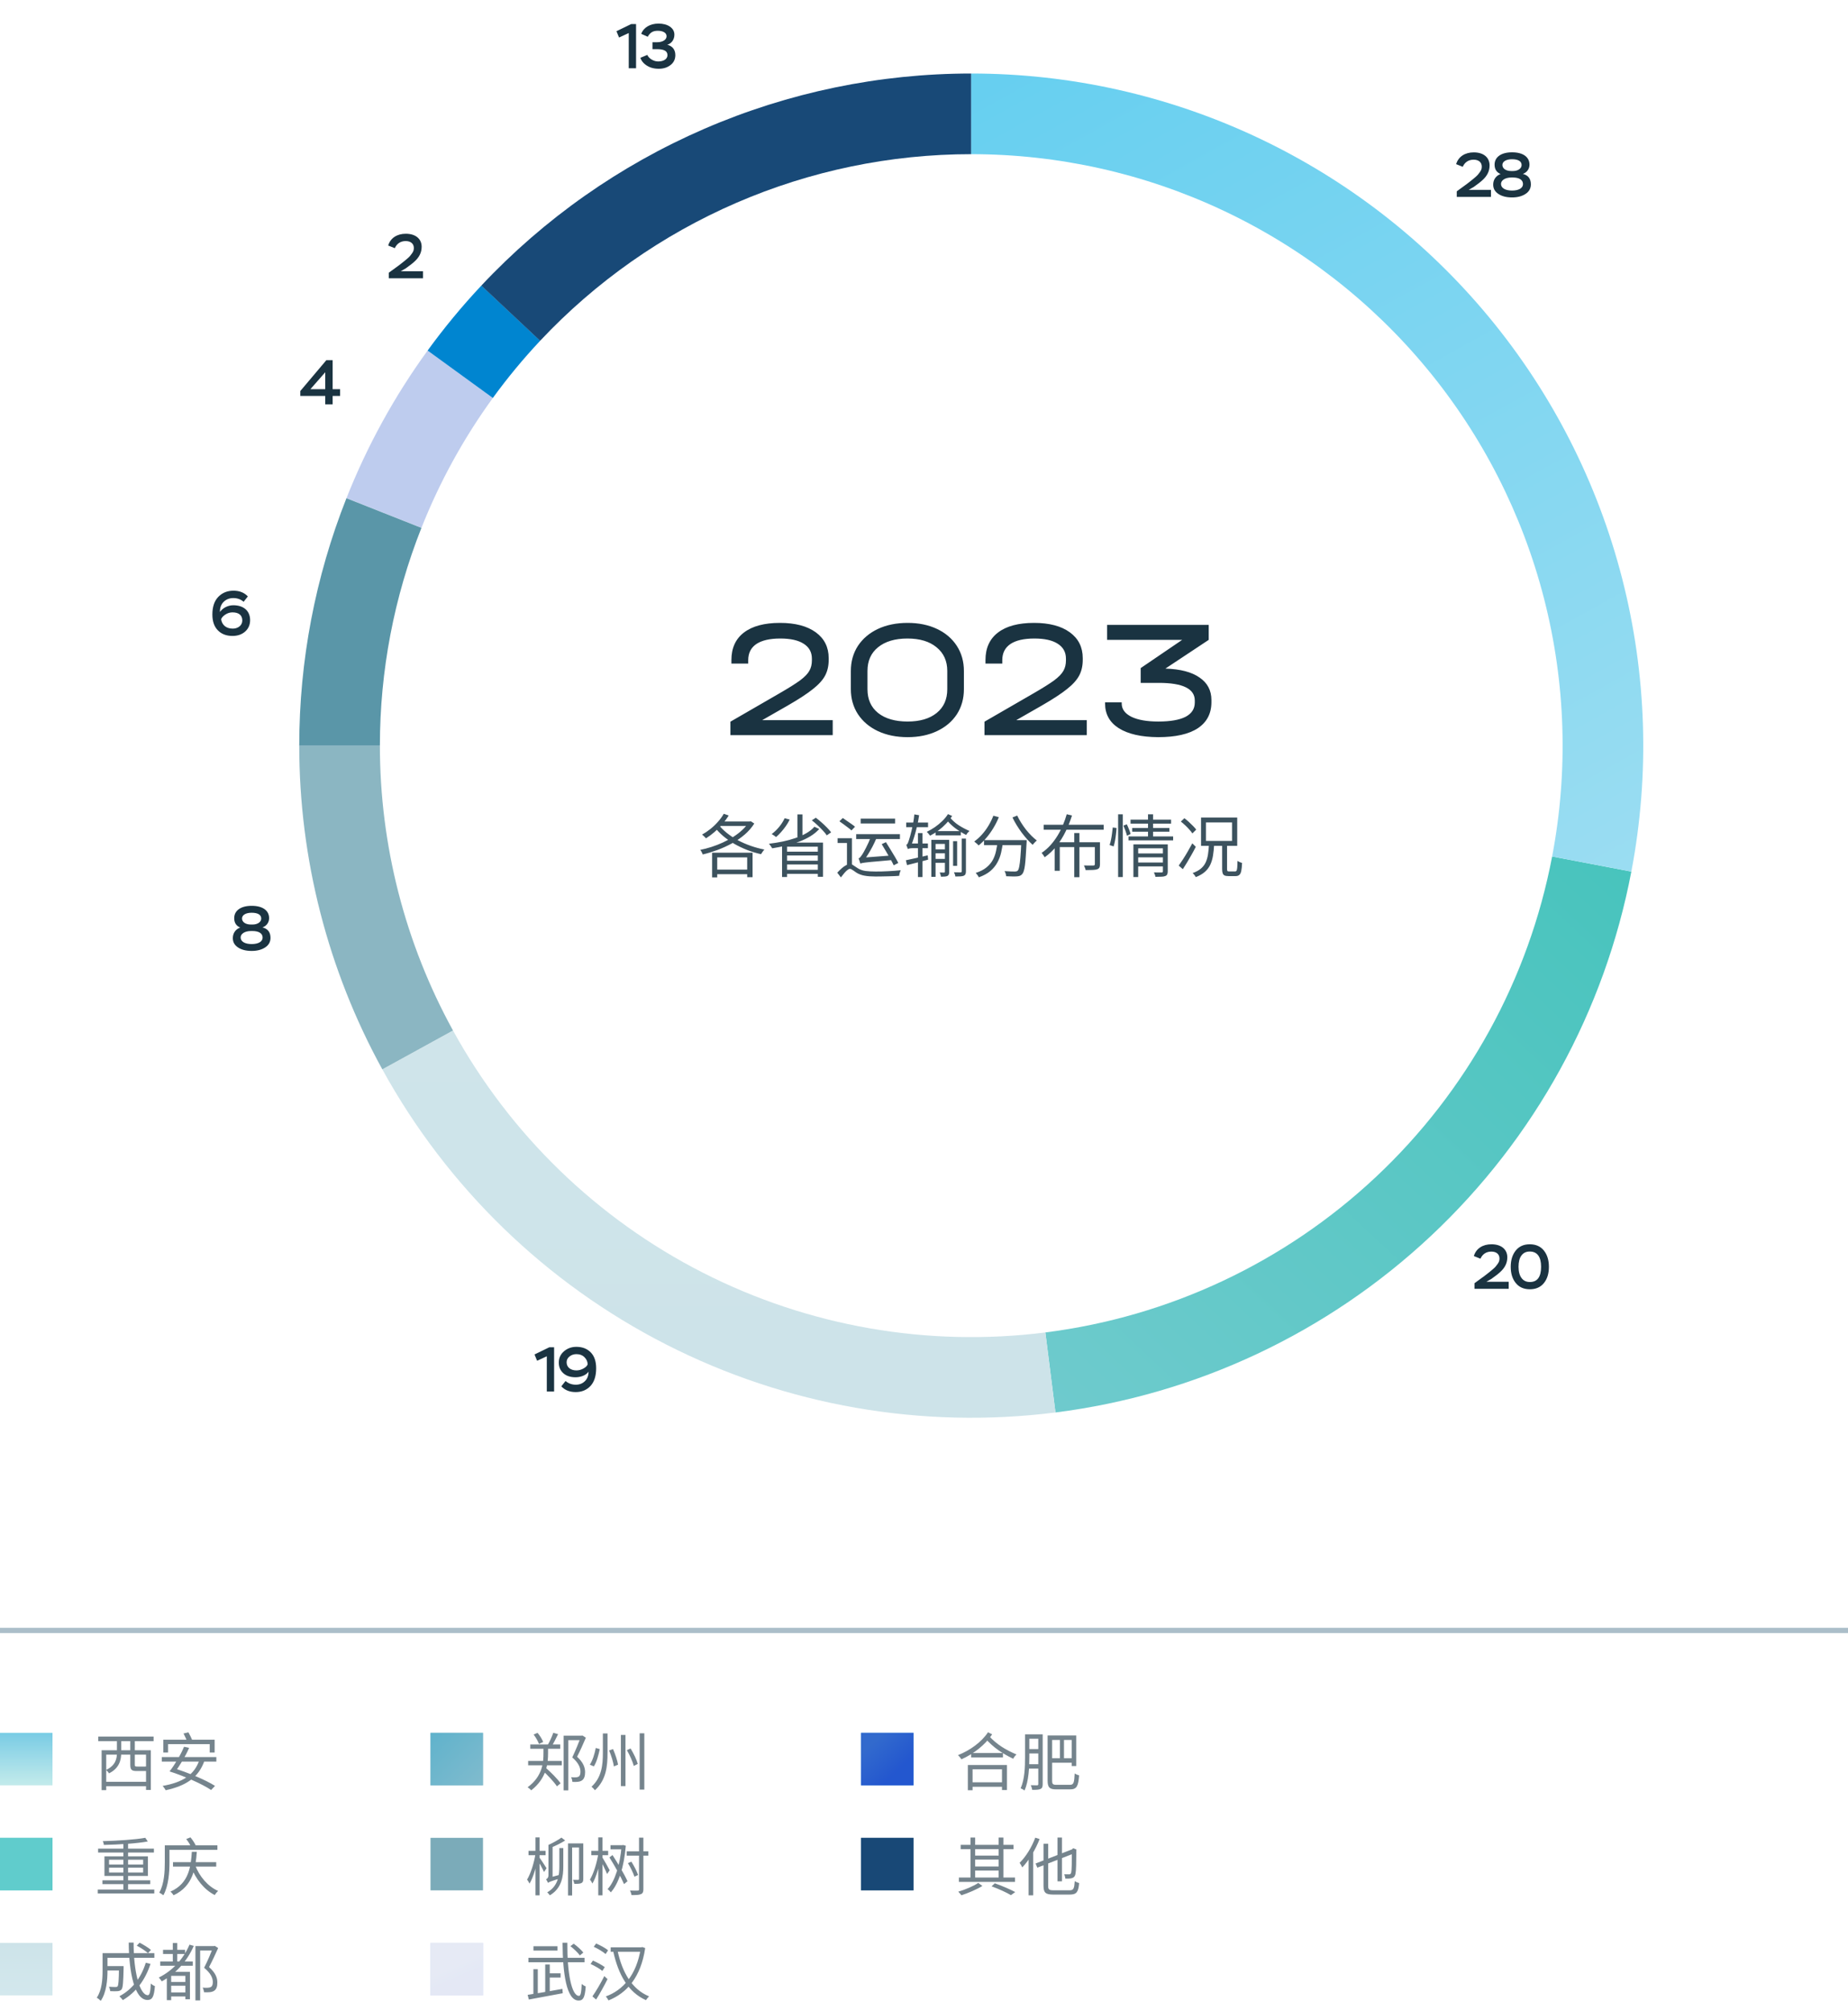 <svg width="352" height="383" viewBox="0 0 352 383" fill="none" xmlns="http://www.w3.org/2000/svg">
<path d="M40.452 117.028C40.452 115.576 40.824 114.448 41.58 113.668C42.336 112.888 43.296 112.492 44.472 112.492C45.612 112.492 46.524 112.852 47.208 113.584L46.404 114.604C45.864 114.136 45.204 113.896 44.448 113.896C43.728 113.896 43.116 114.124 42.624 114.592C42.132 115.06 41.88 115.708 41.892 116.548C42.42 115.78 43.416 115.264 44.436 115.264C46.44 115.264 47.64 116.368 47.64 118.096C47.64 118.984 47.328 119.704 46.704 120.268C46.068 120.832 45.264 121.108 44.28 121.108C43.116 121.108 42.18 120.748 41.496 120.04C40.8 119.332 40.452 118.324 40.452 117.028ZM42.12 117.94C42.276 118.948 42.996 119.716 44.34 119.716C45.36 119.716 46.152 119.08 46.152 118.168C46.152 117.172 45.492 116.62 44.28 116.62C43.788 116.62 43.332 116.764 42.9 117.052C42.468 117.352 42.204 117.64 42.12 117.94Z" fill="#1A3341"/>
<path d="M63.356 77H61.952V75.404H57.2V74.468L62.156 68.6H63.356V74.12H64.784V75.404H63.356V77ZM61.952 70.892L59.12 74.12H61.952V70.892Z" fill="#1A3341"/>
<path d="M47.767 176.068H48.115C49.027 176.068 49.759 175.612 49.759 174.928C49.759 174.208 49.111 173.824 47.923 173.824C46.867 173.824 46.099 174.232 46.099 174.916C46.099 175.588 46.771 176.068 47.767 176.068ZM48.091 177.304H47.803C46.615 177.304 45.835 177.844 45.835 178.528C45.835 179.296 46.627 179.788 47.935 179.788C49.219 179.788 50.023 179.32 50.023 178.552C50.023 177.772 49.327 177.304 48.091 177.304ZM47.947 181.096C46.879 181.096 46.003 180.88 45.343 180.436C44.683 180.004 44.347 179.416 44.347 178.66C44.347 177.736 44.851 176.968 45.751 176.644C44.995 176.32 44.611 175.732 44.611 174.856C44.611 173.416 45.859 172.504 47.935 172.504C50.059 172.504 51.259 173.416 51.259 174.856C51.259 175.624 50.815 176.32 49.999 176.62C51.019 176.872 51.523 177.544 51.523 178.612C51.523 179.38 51.187 179.98 50.515 180.424C49.843 180.868 48.991 181.096 47.947 181.096Z" fill="#1A3341"/>
<path d="M310.732 165.987C305.667 192.539 292.325 216.806 272.62 235.31C252.915 253.813 227.858 265.604 201.04 268.991L199.115 253.752C222.715 250.771 244.765 240.396 262.106 224.113C279.446 207.83 291.187 186.475 295.644 163.109L310.732 165.987Z" fill="url(#paint0_linear_7002_27691)"/>
<path d="M201.037 268.991C175.581 272.206 149.746 267.696 126.884 256.046C104.023 244.397 85.19 226.145 72.83 203.66L86.29 196.26C97.167 216.047 113.74 232.109 133.858 242.361C153.976 252.613 176.711 256.581 199.113 253.752L201.037 268.991Z" fill="url(#paint1_linear_7002_27691)"/>
<path d="M72.824 203.649C62.44 184.754 56.997 163.542 57 141.982L72.36 141.984C72.357 160.957 77.147 179.623 86.285 196.251L72.824 203.649Z" fill="#8BB6C2"/>
<path d="M65.996 94.862C69.95 84.88 75.144 75.434 81.457 66.748L93.882 75.778C88.327 83.422 83.756 91.734 80.276 100.519L65.996 94.862Z" fill="url(#paint2_linear_7002_27691)"/>
<path d="M57 142C57 125.867 60.05 109.88 65.989 94.88L80.27 100.534C75.044 113.734 72.36 127.803 72.36 142L57 142Z" fill="#5A96A8"/>
<path d="M81.448 66.76C84.601 62.421 88.023 58.285 91.695 54.375L102.892 64.89C99.66 68.33 96.649 71.971 93.874 75.789L81.448 66.76Z" fill="#0085D0"/>
<path d="M91.68 54.39C103.649 41.642 118.103 31.481 134.15 24.534C150.197 17.587 167.497 14.002 184.983 14L184.985 29.36C169.597 29.362 154.373 32.517 140.252 38.63C126.13 44.743 113.411 53.685 102.879 64.903L91.68 54.39Z" fill="#184977"/>
<path d="M185 14C203.842 14 222.451 18.16 239.5 26.182C256.548 34.205 271.615 45.892 283.626 60.41C295.636 74.927 304.293 91.918 308.979 110.168C313.664 128.417 314.263 147.477 310.733 165.985L295.645 163.107C298.752 146.82 298.225 130.047 294.101 113.988C289.978 97.928 282.36 82.976 271.791 70.201C261.222 57.425 247.962 47.14 232.96 40.08C217.957 33.02 201.581 29.36 185 29.36V14Z" fill="url(#paint3_linear_7002_27691)"/>
<path d="M278.62 31.766L277.36 31.262C277.78 29.822 279.064 29.018 280.708 29.018C282.616 29.018 283.732 30.014 283.732 31.502C283.732 32.594 283.264 33.482 282.436 34.25C282.016 34.646 281.44 35.09 280.708 35.606L279.748 36.158H283.996V37.502H277.48V36.434L279.376 35.054C279.436 35.006 279.604 34.874 279.904 34.646C280.204 34.418 280.396 34.262 280.492 34.178C280.588 34.094 280.756 33.95 281.008 33.746C281.248 33.542 281.416 33.374 281.524 33.242C281.716 33.002 282.064 32.582 282.172 32.246C282.22 32.078 282.244 31.91 282.244 31.73C282.244 30.914 281.656 30.41 280.684 30.41C279.64 30.41 278.956 30.986 278.62 31.766ZM287.838 32.57H288.186C289.098 32.57 289.83 32.114 289.83 31.43C289.83 30.71 289.182 30.326 287.994 30.326C286.938 30.326 286.17 30.734 286.17 31.418C286.17 32.09 286.842 32.57 287.838 32.57ZM288.162 33.806H287.874C286.686 33.806 285.906 34.346 285.906 35.03C285.906 35.798 286.698 36.29 288.006 36.29C289.29 36.29 290.094 35.822 290.094 35.054C290.094 34.274 289.398 33.806 288.162 33.806ZM288.018 37.598C286.95 37.598 286.074 37.382 285.414 36.938C284.754 36.506 284.418 35.918 284.418 35.162C284.418 34.238 284.922 33.47 285.822 33.146C285.066 32.822 284.682 32.234 284.682 31.358C284.682 29.918 285.93 29.006 288.006 29.006C290.13 29.006 291.33 29.918 291.33 31.358C291.33 32.126 290.886 32.822 290.07 33.122C291.09 33.374 291.594 34.046 291.594 35.114C291.594 35.882 291.258 36.482 290.586 36.926C289.914 37.37 289.062 37.598 288.018 37.598Z" fill="#1A3341"/>
<path d="M281.994 239.709L280.734 239.205C281.154 237.765 282.438 236.961 284.082 236.961C285.99 236.961 287.106 237.957 287.106 239.445C287.106 240.537 286.638 241.425 285.81 242.193C285.39 242.589 284.814 243.033 284.082 243.549L283.122 244.101H287.37V245.445H280.854V244.377L282.75 242.997C282.81 242.949 282.978 242.817 283.278 242.589C283.578 242.361 283.77 242.205 283.866 242.121C283.962 242.037 284.13 241.893 284.382 241.689C284.622 241.485 284.79 241.317 284.898 241.185C285.09 240.945 285.438 240.525 285.546 240.189C285.594 240.021 285.618 239.853 285.618 239.673C285.618 238.857 285.03 238.353 284.058 238.353C283.014 238.353 282.33 238.929 281.994 239.709ZM287.756 241.245C287.756 239.973 288.08 238.941 288.716 238.149C289.352 237.357 290.24 236.961 291.38 236.961C292.532 236.961 293.432 237.357 294.068 238.149C294.704 238.941 295.028 239.973 295.028 241.245C295.028 242.529 294.716 243.561 294.08 244.341C293.444 245.133 292.556 245.529 291.404 245.529C290.252 245.529 289.352 245.133 288.716 244.341C288.08 243.561 287.756 242.529 287.756 241.245ZM289.796 239.097C289.424 239.601 289.244 240.321 289.244 241.245C289.244 242.169 289.436 242.889 289.82 243.393C290.192 243.897 290.72 244.149 291.404 244.149C292.832 244.149 293.54 243.177 293.54 241.245C293.54 239.361 292.82 238.341 291.38 238.341C290.696 238.341 290.168 238.593 289.796 239.097Z" fill="#1A3341"/>
<path d="M102.305 259.144L101.813 257.944L104.633 256.576H105.545V265H104.153V258.292L102.305 259.144ZM113.554 260.572C113.554 262.048 113.194 263.164 112.474 263.944C111.742 264.724 110.806 265.108 109.654 265.108C108.514 265.108 107.602 264.748 106.918 264.016L107.722 262.996C108.262 263.464 108.922 263.704 109.678 263.704C110.386 263.704 110.962 263.476 111.418 263.02C111.874 262.576 112.102 261.976 112.102 261.22C111.682 261.856 110.686 262.288 109.63 262.288C108.658 262.288 107.878 262.036 107.302 261.52C106.726 261.004 106.438 260.332 106.438 259.504C106.438 258.628 106.762 257.908 107.422 257.344C108.082 256.78 108.862 256.492 109.786 256.492C110.926 256.492 111.85 256.852 112.534 257.56C113.218 258.268 113.554 259.276 113.554 260.572ZM111.934 259.816C111.922 259.324 111.73 258.88 111.346 258.484C110.95 258.088 110.434 257.884 109.798 257.884C109.294 257.884 108.862 258.028 108.49 258.316C108.118 258.604 107.926 258.976 107.926 259.432C107.926 260.392 108.694 260.98 109.798 260.98C110.254 260.98 110.71 260.86 111.154 260.608C111.598 260.356 111.85 260.092 111.934 259.816Z" fill="#1A3341"/>
<path d="M117.914 7.144L117.422 5.944L120.242 4.576H121.154V13H119.762V6.292L117.914 7.144ZM123.379 7L122.143 6.448C122.575 5.236 123.847 4.492 125.419 4.492C126.307 4.492 127.039 4.684 127.603 5.068C128.167 5.464 128.455 5.968 128.455 6.604C128.455 7.552 127.903 8.284 127.099 8.524C127.951 8.728 128.636 9.34 128.636 10.492C128.636 11.272 128.335 11.908 127.735 12.376C127.123 12.856 126.379 13.096 125.479 13.096C124.519 13.096 123.607 12.868 122.815 12.208C122.419 11.884 122.131 11.476 121.975 11.008L123.295 10.456C123.463 10.828 123.751 11.128 124.147 11.356C124.543 11.584 124.939 11.704 125.359 11.704C126.379 11.704 127.135 11.26 127.135 10.504C127.135 9.652 126.391 9.364 125.095 9.364H124.279V8.044H125.143C126.235 8.044 126.967 7.564 126.967 6.904C126.967 6.58 126.811 6.316 126.499 6.136C126.187 5.956 125.791 5.86 125.299 5.86C124.807 5.86 124.423 5.956 124.123 6.148C123.823 6.34 123.583 6.628 123.379 7Z" fill="#1A3341"/>
<path d="M75.202 47.264L73.942 46.76C74.362 45.32 75.646 44.516 77.29 44.516C79.198 44.516 80.314 45.512 80.314 47C80.314 48.092 79.846 48.98 79.018 49.748C78.598 50.144 78.022 50.588 77.29 51.104L76.33 51.656H80.578V53H74.062V51.932L75.958 50.552C76.018 50.504 76.186 50.372 76.486 50.144C76.786 49.916 76.978 49.76 77.074 49.676C77.17 49.592 77.338 49.448 77.59 49.244C77.83 49.04 77.998 48.872 78.106 48.74C78.298 48.5 78.646 48.08 78.754 47.744C78.802 47.576 78.826 47.408 78.826 47.228C78.826 46.412 78.238 45.908 77.266 45.908C76.222 45.908 75.538 46.484 75.202 47.264Z" fill="#1A3341"/>
<path d="M158.613 137.152V140H139.125V137.44L148.373 132.096C150.186 131.051 151.53 130.208 152.405 129.568C153.28 128.907 153.866 128.299 154.165 127.744C154.485 127.189 154.645 126.528 154.645 125.76V125.44C154.645 124.203 154.122 123.253 153.077 122.592C152.053 121.931 150.57 121.6 148.629 121.6C146.624 121.6 145.098 121.952 144.053 122.656C143.029 123.36 142.517 124.384 142.517 125.728V126.368H139.317V125.696C139.317 123.413 140.117 121.664 141.717 120.448C143.317 119.232 145.6 118.624 148.565 118.624C151.466 118.624 153.738 119.221 155.381 120.416C157.024 121.611 157.845 123.253 157.845 125.344V125.664C157.845 126.795 157.621 127.787 157.173 128.64C156.725 129.493 155.946 130.357 154.837 131.232C153.749 132.107 152.149 133.152 150.037 134.368L145.173 137.152H158.613ZM172.881 140.384C170.748 140.384 168.86 140 167.217 139.232C165.596 138.464 164.327 137.387 163.409 136C162.513 134.613 162.065 133.024 162.065 131.232V127.808C162.065 125.995 162.513 124.395 163.409 123.008C164.327 121.621 165.596 120.544 167.217 119.776C168.86 119.008 170.748 118.624 172.881 118.624C174.993 118.624 176.86 119.008 178.481 119.776C180.103 120.544 181.361 121.621 182.257 123.008C183.153 124.395 183.601 125.995 183.601 127.808V131.232C183.601 133.045 183.153 134.645 182.257 136.032C181.361 137.397 180.103 138.464 178.481 139.232C176.86 140 174.993 140.384 172.881 140.384ZM172.881 137.408C175.228 137.408 177.073 136.864 178.417 135.776C179.761 134.688 180.433 133.184 180.433 131.264V127.776C180.433 125.877 179.751 124.373 178.385 123.264C177.041 122.155 175.196 121.6 172.849 121.6C170.481 121.6 168.615 122.155 167.249 123.264C165.905 124.352 165.233 125.856 165.233 127.776V131.264C165.233 133.184 165.905 134.688 167.249 135.776C168.615 136.864 170.492 137.408 172.881 137.408ZM207.006 137.152V140H187.518V137.44L196.766 132.096C198.579 131.051 199.923 130.208 200.798 129.568C201.672 128.907 202.259 128.299 202.558 127.744C202.878 127.189 203.038 126.528 203.038 125.76V125.44C203.038 124.203 202.515 123.253 201.47 122.592C200.446 121.931 198.963 121.6 197.022 121.6C195.016 121.6 193.491 121.952 192.446 122.656C191.422 123.36 190.91 124.384 190.91 125.728V126.368H187.71V125.696C187.71 123.413 188.51 121.664 190.11 120.448C191.71 119.232 193.992 118.624 196.958 118.624C199.859 118.624 202.131 119.221 203.774 120.416C205.416 121.611 206.238 123.253 206.238 125.344V125.664C206.238 126.795 206.014 127.787 205.566 128.64C205.118 129.493 204.339 130.357 203.23 131.232C202.142 132.107 200.542 133.152 198.43 134.368L193.566 137.152H207.006ZM221.978 127.328C224.815 127.413 226.98 127.979 228.474 129.024C229.988 130.048 230.746 131.477 230.746 133.312V133.728C230.746 135.883 229.882 137.536 228.154 138.688C226.426 139.819 223.908 140.384 220.602 140.384C217.38 140.363 214.884 139.797 213.114 138.688C211.364 137.579 210.49 136.011 210.49 133.984V133.76H213.658V133.984C213.658 135.051 214.276 135.893 215.514 136.512C216.751 137.109 218.458 137.408 220.634 137.408C222.916 137.408 224.644 137.109 225.818 136.512C226.991 135.893 227.578 134.987 227.578 133.792V133.408C227.578 131.168 225.295 130.048 220.73 130.048H217.274V127.232L225.178 121.856H210.874V119.008H230.234V121.856L221.978 127.328Z" fill="#1A3341"/>
<path d="M136.146 165.61H142.932V166.481H136.146V165.61ZM137.862 154.976L138.798 155.301C138.443 155.882 138.031 156.445 137.563 156.991C137.095 157.528 136.597 158.022 136.068 158.473C135.539 158.924 135.006 159.318 134.469 159.656C134.417 159.587 134.348 159.509 134.261 159.422C134.174 159.335 134.083 159.249 133.988 159.162C133.893 159.067 133.806 158.993 133.728 158.941C134.274 158.638 134.803 158.282 135.314 157.875C135.834 157.459 136.311 157.004 136.744 156.51C137.186 156.016 137.559 155.505 137.862 154.976ZM142.62 156.445H142.828L142.997 156.393L143.673 156.835C143.188 157.606 142.577 158.308 141.84 158.941C141.112 159.565 140.302 160.124 139.409 160.618C138.516 161.103 137.593 161.524 136.64 161.879C135.695 162.226 134.768 162.507 133.858 162.724C133.823 162.637 133.78 162.538 133.728 162.425C133.676 162.312 133.62 162.204 133.559 162.1C133.498 161.996 133.438 161.914 133.377 161.853C134.07 161.714 134.781 161.528 135.509 161.294C136.237 161.06 136.952 160.783 137.654 160.462C138.356 160.141 139.023 159.782 139.656 159.383C140.289 158.984 140.856 158.551 141.359 158.083C141.87 157.615 142.291 157.121 142.62 156.601V156.445ZM136.861 157.043C137.294 157.598 137.823 158.126 138.447 158.629C139.071 159.132 139.764 159.591 140.527 160.007C141.298 160.414 142.113 160.77 142.971 161.073C143.829 161.376 144.704 161.615 145.597 161.788C145.528 161.857 145.45 161.948 145.363 162.061C145.285 162.165 145.211 162.273 145.142 162.386C145.073 162.49 145.012 162.585 144.96 162.672C144.067 162.473 143.192 162.208 142.334 161.879C141.476 161.541 140.657 161.151 139.877 160.709C139.106 160.258 138.395 159.76 137.745 159.214C137.095 158.659 136.527 158.061 136.042 157.42L136.861 157.043ZM135.639 162.386H143.348V167.053H142.321V163.283H136.614V167.092H135.639V162.386ZM137.368 156.445H142.854V157.303H136.783L137.368 156.445ZM155.126 157.446L156.049 157.875C155.581 158.395 155.013 158.859 154.346 159.266C153.687 159.665 152.959 160.011 152.162 160.306C151.373 160.592 150.546 160.839 149.679 161.047C148.812 161.246 147.95 161.415 147.092 161.554C147.049 161.476 146.988 161.385 146.91 161.281C146.841 161.168 146.767 161.06 146.689 160.956C146.611 160.852 146.537 160.761 146.468 160.683C147.352 160.579 148.219 160.44 149.068 160.267C149.926 160.085 150.736 159.864 151.499 159.604C152.27 159.344 152.964 159.036 153.579 158.681C154.203 158.326 154.719 157.914 155.126 157.446ZM148.964 160.462H156.764V166.975H155.776V161.242H149.913V167.014H148.964V160.462ZM149.523 162.191H156.127V162.919H149.523V162.191ZM149.523 163.92H156.127V164.635H149.523V163.92ZM149.523 165.649H156.127V166.416H149.523V165.649ZM149.458 155.821L150.42 156.081C150.212 156.506 149.965 156.922 149.679 157.329C149.393 157.736 149.09 158.118 148.769 158.473C148.457 158.828 148.141 159.14 147.82 159.409C147.759 159.348 147.677 159.283 147.573 159.214C147.469 159.145 147.365 159.075 147.261 159.006C147.157 158.937 147.066 158.88 146.988 158.837C147.482 158.473 147.95 158.027 148.392 157.498C148.834 156.961 149.189 156.402 149.458 155.821ZM154.632 156.224L155.399 155.73C155.754 155.999 156.118 156.298 156.491 156.627C156.864 156.956 157.21 157.286 157.531 157.615C157.852 157.944 158.112 158.243 158.311 158.512L157.479 159.084C157.306 158.815 157.059 158.512 156.738 158.174C156.426 157.836 156.084 157.494 155.711 157.147C155.347 156.8 154.987 156.493 154.632 156.224ZM151.889 155.093H152.851V159.422H151.889V155.093ZM163.94 155.899H170.492V156.822H163.94V155.899ZM163.082 158.863H171.415V159.786H163.082V158.863ZM167.944 160.761L168.75 160.384C169.019 160.809 169.3 161.264 169.595 161.749C169.898 162.234 170.184 162.707 170.453 163.166C170.722 163.617 170.938 164.007 171.103 164.336L170.232 164.791C170.076 164.453 169.868 164.054 169.608 163.595C169.348 163.127 169.071 162.646 168.776 162.152C168.49 161.649 168.213 161.186 167.944 160.761ZM162.276 159.63V164.986H161.327V160.54H159.546V159.63H162.276ZM159.884 156.406L160.534 155.782C160.785 155.947 161.054 156.133 161.34 156.341C161.635 156.54 161.916 156.735 162.185 156.926C162.462 157.117 162.688 157.29 162.861 157.446L162.185 158.148C162.02 157.992 161.804 157.814 161.535 157.615C161.266 157.407 160.989 157.199 160.703 156.991C160.417 156.774 160.144 156.579 159.884 156.406ZM161.912 164.544C162.12 164.544 162.324 164.622 162.523 164.778C162.722 164.925 163.004 165.112 163.368 165.337C163.81 165.614 164.308 165.792 164.863 165.87C165.426 165.939 166.068 165.974 166.787 165.974C167.16 165.974 167.554 165.97 167.97 165.961C168.386 165.944 168.806 165.926 169.231 165.909C169.656 165.883 170.067 165.857 170.466 165.831C170.865 165.796 171.233 165.762 171.571 165.727C171.536 165.814 171.493 165.922 171.441 166.052C171.398 166.182 171.359 166.312 171.324 166.442C171.298 166.572 171.281 166.689 171.272 166.793C171.047 166.81 170.752 166.828 170.388 166.845C170.033 166.862 169.638 166.875 169.205 166.884C168.78 166.893 168.351 166.901 167.918 166.91C167.493 166.919 167.108 166.923 166.761 166.923C165.955 166.923 165.266 166.871 164.694 166.767C164.131 166.672 163.619 166.485 163.16 166.208C162.909 166.043 162.67 165.879 162.445 165.714C162.22 165.549 162.033 165.467 161.886 165.467C161.747 165.467 161.583 165.545 161.392 165.701C161.21 165.848 161.015 166.043 160.807 166.286C160.599 166.529 160.387 166.797 160.17 167.092L159.481 166.195C159.776 165.874 160.062 165.593 160.339 165.35C160.625 165.099 160.902 164.904 161.171 164.765C161.44 164.618 161.687 164.544 161.912 164.544ZM163.875 164.453C163.858 164.375 163.827 164.28 163.784 164.167C163.749 164.046 163.71 163.924 163.667 163.803C163.624 163.673 163.58 163.56 163.537 163.465C163.65 163.439 163.762 163.361 163.875 163.231C163.988 163.092 164.113 162.919 164.252 162.711C164.313 162.616 164.408 162.455 164.538 162.23C164.668 162.005 164.811 161.736 164.967 161.424C165.132 161.112 165.292 160.778 165.448 160.423C165.604 160.059 165.743 159.695 165.864 159.331L166.93 159.656C166.713 160.167 166.471 160.683 166.202 161.203C165.933 161.714 165.656 162.2 165.37 162.659C165.093 163.118 164.811 163.53 164.525 163.894V163.92C164.525 163.92 164.49 163.937 164.421 163.972C164.36 164.007 164.287 164.054 164.2 164.115C164.113 164.167 164.035 164.223 163.966 164.284C163.905 164.345 163.875 164.401 163.875 164.453ZM163.875 164.453L163.862 163.673L164.46 163.322L170.115 162.893C170.132 163.032 170.163 163.183 170.206 163.348C170.249 163.513 170.284 163.647 170.31 163.751C169.227 163.846 168.317 163.929 167.58 163.998C166.852 164.059 166.263 164.111 165.812 164.154C165.361 164.197 165.01 164.236 164.759 164.271C164.508 164.306 164.317 164.336 164.187 164.362C164.066 164.388 163.962 164.418 163.875 164.453ZM172.611 156.64H176.771V157.524H172.611V156.64ZM174.847 158.655H175.705V167.027H174.847V158.655ZM172.546 163.829C173.083 163.725 173.72 163.586 174.457 163.413C175.194 163.24 175.943 163.066 176.706 162.893L176.784 163.712C176.082 163.903 175.38 164.089 174.678 164.271C173.976 164.444 173.339 164.605 172.767 164.752L172.546 163.829ZM172.923 161.71C172.906 161.649 172.88 161.571 172.845 161.476C172.81 161.372 172.771 161.268 172.728 161.164C172.693 161.051 172.659 160.96 172.624 160.891C172.737 160.865 172.836 160.757 172.923 160.566C173.01 160.367 173.096 160.12 173.183 159.825C173.235 159.678 173.304 159.444 173.391 159.123C173.478 158.802 173.573 158.421 173.677 157.979C173.781 157.537 173.876 157.069 173.963 156.575C174.05 156.081 174.115 155.587 174.158 155.093L175.068 155.249C174.973 155.934 174.843 156.636 174.678 157.355C174.513 158.066 174.327 158.75 174.119 159.409C173.92 160.068 173.712 160.657 173.495 161.177V161.203C173.495 161.203 173.465 161.22 173.404 161.255C173.343 161.29 173.274 161.333 173.196 161.385C173.127 161.437 173.062 161.493 173.001 161.554C172.949 161.606 172.923 161.658 172.923 161.71ZM172.923 161.71V160.891L173.43 160.631H176.745V161.528H173.82C173.612 161.528 173.421 161.545 173.248 161.58C173.083 161.615 172.975 161.658 172.923 161.71ZM178.201 158.278H183.011V159.084H178.201V158.278ZM177.395 159.942H180.242V160.722H178.201V166.988H177.395V159.942ZM179.982 159.942H180.801V166.013C180.801 166.221 180.779 166.386 180.736 166.507C180.693 166.637 180.602 166.741 180.463 166.819C180.333 166.88 180.164 166.919 179.956 166.936C179.757 166.953 179.514 166.962 179.228 166.962C179.219 166.849 179.189 166.715 179.137 166.559C179.094 166.403 179.042 166.269 178.981 166.156C179.18 166.165 179.358 166.169 179.514 166.169C179.67 166.169 179.778 166.169 179.839 166.169C179.934 166.16 179.982 166.108 179.982 166.013V159.942ZM177.967 161.749H180.554V162.503H177.967V161.749ZM177.954 163.569H180.541V164.31H177.954V163.569ZM181.542 160.189H182.309V164.895H181.542V160.189ZM183.193 159.708H183.986V165.935C183.986 166.169 183.956 166.347 183.895 166.468C183.843 166.598 183.735 166.702 183.57 166.78C183.414 166.841 183.206 166.88 182.946 166.897C182.686 166.914 182.361 166.923 181.971 166.923C181.962 166.81 181.932 166.676 181.88 166.52C181.828 166.373 181.772 166.238 181.711 166.117C182.014 166.126 182.283 166.13 182.517 166.13C182.751 166.13 182.911 166.13 182.998 166.13C183.128 166.121 183.193 166.056 183.193 165.935V159.708ZM180.567 155.041L181.36 155.392C181.039 155.895 180.654 156.384 180.203 156.861C179.761 157.329 179.28 157.758 178.76 158.148C178.24 158.538 177.707 158.872 177.161 159.149C177.083 159.036 176.983 158.911 176.862 158.772C176.749 158.633 176.637 158.516 176.524 158.421C177.044 158.17 177.56 157.871 178.071 157.524C178.582 157.169 179.055 156.779 179.488 156.354C179.921 155.929 180.281 155.492 180.567 155.041ZM180.879 155.6C181.39 156.224 181.967 156.744 182.608 157.16C183.258 157.576 183.943 157.94 184.662 158.252C184.549 158.347 184.432 158.464 184.311 158.603C184.19 158.742 184.099 158.88 184.038 159.019C183.284 158.629 182.582 158.191 181.932 157.706C181.282 157.221 180.675 156.623 180.112 155.912L180.879 155.6ZM187.431 159.994H194.88V160.956H187.431V159.994ZM194.542 159.994H195.556C195.556 159.994 195.556 160.024 195.556 160.085C195.556 160.146 195.556 160.215 195.556 160.293C195.556 160.362 195.552 160.419 195.543 160.462C195.491 161.459 195.439 162.308 195.387 163.01C195.344 163.712 195.292 164.297 195.231 164.765C195.17 165.224 195.097 165.588 195.01 165.857C194.932 166.117 194.837 166.312 194.724 166.442C194.585 166.607 194.438 166.719 194.282 166.78C194.126 166.841 193.935 166.88 193.71 166.897C193.493 166.914 193.199 166.919 192.826 166.91C192.453 166.91 192.063 166.897 191.656 166.871C191.639 166.724 191.604 166.559 191.552 166.377C191.5 166.195 191.426 166.035 191.331 165.896C191.756 165.931 192.15 165.952 192.514 165.961C192.878 165.97 193.134 165.974 193.281 165.974C193.541 165.974 193.727 165.922 193.84 165.818C193.961 165.697 194.061 165.437 194.139 165.038C194.226 164.639 194.299 164.05 194.36 163.27C194.429 162.481 194.49 161.45 194.542 160.176V159.994ZM189.212 155.34L190.252 155.626C189.957 156.354 189.606 157.052 189.199 157.719C188.8 158.378 188.363 158.989 187.886 159.552C187.418 160.107 186.924 160.592 186.404 161.008C186.352 160.939 186.274 160.856 186.17 160.761C186.066 160.666 185.958 160.575 185.845 160.488C185.741 160.393 185.65 160.315 185.572 160.254C186.092 159.881 186.582 159.439 187.041 158.928C187.5 158.417 187.912 157.858 188.276 157.251C188.649 156.636 188.961 155.999 189.212 155.34ZM193.749 155.314C193.957 155.747 194.204 156.194 194.49 156.653C194.776 157.112 195.084 157.554 195.413 157.979C195.751 158.404 196.098 158.794 196.453 159.149C196.808 159.504 197.155 159.812 197.493 160.072C197.415 160.133 197.324 160.211 197.22 160.306C197.125 160.401 197.029 160.501 196.934 160.605C196.847 160.709 196.769 160.804 196.7 160.891C196.362 160.596 196.015 160.25 195.66 159.851C195.305 159.452 194.954 159.023 194.607 158.564C194.269 158.105 193.948 157.628 193.645 157.134C193.342 156.64 193.077 156.155 192.852 155.678L193.749 155.314ZM190.018 160.267H191.045C190.967 160.978 190.85 161.671 190.694 162.347C190.547 163.014 190.308 163.647 189.979 164.245C189.658 164.843 189.216 165.385 188.653 165.87C188.09 166.347 187.353 166.75 186.443 167.079C186.408 166.992 186.356 166.897 186.287 166.793C186.218 166.698 186.144 166.598 186.066 166.494C185.988 166.399 185.914 166.316 185.845 166.247C186.694 165.97 187.379 165.619 187.899 165.194C188.419 164.769 188.822 164.293 189.108 163.764C189.394 163.227 189.598 162.663 189.719 162.074C189.849 161.485 189.949 160.882 190.018 160.267ZM198.793 157.069H210.233V158.018H198.793V157.069ZM204.617 158.642H205.605V167.053H204.617V158.642ZM200.886 160.397H208.972V161.32H201.861V165.831H200.886V160.397ZM208.543 160.397H209.518V164.596C209.518 164.856 209.483 165.06 209.414 165.207C209.345 165.354 209.206 165.467 208.998 165.545C208.799 165.614 208.517 165.658 208.153 165.675C207.798 165.692 207.343 165.701 206.788 165.701C206.771 165.562 206.727 165.415 206.658 165.259C206.597 165.094 206.532 164.947 206.463 164.817C206.74 164.826 207 164.83 207.243 164.83C207.494 164.83 207.707 164.83 207.88 164.83C208.062 164.83 208.188 164.83 208.257 164.83C208.37 164.821 208.443 164.8 208.478 164.765C208.521 164.73 208.543 164.67 208.543 164.583V160.397ZM203.187 155.067L204.188 155.301C203.876 156.306 203.482 157.303 203.005 158.291C202.537 159.27 201.969 160.189 201.302 161.047C200.643 161.896 199.872 162.633 198.988 163.257C198.945 163.17 198.888 163.079 198.819 162.984C198.75 162.88 198.676 162.776 198.598 162.672C198.529 162.568 198.464 162.486 198.403 162.425C199.018 162.009 199.577 161.524 200.08 160.969C200.583 160.406 201.033 159.799 201.432 159.149C201.831 158.499 202.173 157.827 202.459 157.134C202.754 156.441 202.996 155.752 203.187 155.067ZM216.551 162.529H221.738V163.27H216.551V162.529ZM215.342 156.094H223.064V156.848H215.342V156.094ZM215.654 157.68H222.739V158.395H215.654V157.68ZM214.952 159.292H223.454V160.046H214.952V159.292ZM216.564 164.258H221.777V164.999H216.564V164.258ZM215.888 160.8H221.725V161.554H216.798V167.027H215.888V160.8ZM221.504 160.8H222.427V165.948C222.427 166.191 222.392 166.381 222.323 166.52C222.262 166.659 222.141 166.763 221.959 166.832C221.777 166.91 221.534 166.953 221.231 166.962C220.928 166.979 220.546 166.988 220.087 166.988C220.07 166.867 220.031 166.724 219.97 166.559C219.918 166.403 219.862 166.264 219.801 166.143C220.13 166.152 220.434 166.156 220.711 166.156C220.997 166.165 221.183 166.165 221.27 166.156C221.426 166.147 221.504 166.074 221.504 165.935V160.8ZM218.67 155.08H219.632V159.526H218.67V155.08ZM212.976 155.08H213.86V167.027H212.976V155.08ZM211.949 157.589L212.677 157.68C212.66 158.018 212.625 158.399 212.573 158.824C212.53 159.24 212.469 159.656 212.391 160.072C212.313 160.488 212.222 160.861 212.118 161.19L211.351 160.93C211.455 160.635 211.546 160.293 211.624 159.903C211.702 159.513 211.767 159.114 211.819 158.707C211.88 158.3 211.923 157.927 211.949 157.589ZM213.977 157.238L214.627 156.978C214.774 157.273 214.917 157.598 215.056 157.953C215.195 158.3 215.294 158.59 215.355 158.824L214.666 159.162C214.605 158.911 214.51 158.603 214.38 158.239C214.25 157.875 214.116 157.541 213.977 157.238ZM232.788 160.852H233.724V165.506C233.724 165.697 233.75 165.822 233.802 165.883C233.863 165.935 233.98 165.961 234.153 165.961C234.188 165.961 234.253 165.961 234.348 165.961C234.452 165.961 234.565 165.961 234.686 165.961C234.807 165.961 234.92 165.961 235.024 165.961C235.128 165.961 235.206 165.961 235.258 165.961C235.379 165.961 235.47 165.913 235.531 165.818C235.592 165.723 235.635 165.532 235.661 165.246C235.687 164.96 235.704 164.527 235.713 163.946C235.782 163.998 235.869 164.05 235.973 164.102C236.077 164.154 236.185 164.202 236.298 164.245C236.411 164.28 236.506 164.31 236.584 164.336C236.558 164.995 236.506 165.506 236.428 165.87C236.35 166.234 236.224 166.485 236.051 166.624C235.886 166.771 235.657 166.845 235.362 166.845C235.301 166.845 235.21 166.845 235.089 166.845C234.968 166.845 234.833 166.845 234.686 166.845C234.539 166.845 234.404 166.845 234.283 166.845C234.162 166.845 234.075 166.845 234.023 166.845C233.694 166.845 233.438 166.806 233.256 166.728C233.083 166.65 232.961 166.511 232.892 166.312C232.823 166.121 232.788 165.857 232.788 165.519V160.852ZM224.923 156.458L225.599 155.821C225.876 156.029 226.158 156.263 226.444 156.523C226.73 156.783 226.999 157.043 227.25 157.303C227.501 157.554 227.701 157.784 227.848 157.992L227.12 158.72C226.981 158.503 226.791 158.261 226.548 157.992C226.314 157.723 226.054 157.455 225.768 157.186C225.482 156.917 225.2 156.675 224.923 156.458ZM224.52 164.843C224.763 164.505 225.036 164.102 225.339 163.634C225.642 163.166 225.946 162.668 226.249 162.139C226.561 161.61 226.847 161.099 227.107 160.605L227.77 161.268C227.536 161.736 227.276 162.221 226.99 162.724C226.713 163.227 226.427 163.721 226.132 164.206C225.837 164.691 225.56 165.133 225.3 165.532L224.52 164.843ZM229.707 156.627V160.15H234.673V156.627H229.707ZM228.771 155.691H235.661V161.086H228.771V155.691ZM230.279 160.8H231.267C231.224 161.58 231.15 162.295 231.046 162.945C230.942 163.586 230.769 164.167 230.526 164.687C230.283 165.198 229.941 165.649 229.499 166.039C229.057 166.429 228.481 166.763 227.77 167.04C227.709 166.919 227.618 166.78 227.497 166.624C227.384 166.477 227.272 166.36 227.159 166.273C227.818 166.039 228.346 165.753 228.745 165.415C229.144 165.077 229.447 164.683 229.655 164.232C229.863 163.773 230.01 163.261 230.097 162.698C230.184 162.126 230.244 161.493 230.279 160.8Z" fill="#3C525E"/>
<g opacity="0.8">
<rect opacity="0.9" y="330" width="10" height="10" fill="url(#paint4_linear_7002_27691)"/>
</g>
<path d="M19.872 339.328H28.212V340.168H19.872V339.328ZM19.356 333.316H28.728V340.876H27.816V334.156H20.232V340.912H19.356V333.316ZM18.708 330.712H29.256V331.588H18.708V330.712ZM22.272 331.24H23.088V333.808C23.088 335.176 22.728 336.748 20.76 337.72C20.664 337.54 20.376 337.204 20.208 337.072C22.02 336.196 22.272 334.948 22.272 333.784V331.24ZM24.816 331.216H25.68V336.04C25.68 336.376 25.728 336.424 26.148 336.424C26.316 336.424 27.336 336.424 27.576 336.424C27.792 336.424 27.852 336.412 27.876 336.364C28.056 336.496 28.404 336.616 28.656 336.676C28.548 337.12 28.284 337.276 27.66 337.276C27.456 337.276 26.232 337.276 26.04 337.276C25.056 337.276 24.816 337.024 24.816 336.052V331.216ZM31.104 331.312H40.884V333.748H39.948V332.152H32.016V333.748H31.104V331.312ZM38.016 335.044L38.964 335.26C37.824 338.62 35.28 340.12 31.548 340.936C31.452 340.708 31.164 340.312 30.984 340.108C34.68 339.46 37.08 338.068 38.016 335.044ZM30.816 334.612H41.208V335.476H30.816V334.612ZM34.956 330.124L35.892 329.908C36.168 330.412 36.516 331.108 36.672 331.516L35.712 331.78C35.556 331.36 35.232 330.652 34.956 330.124ZM32.292 337.348L32.952 336.688C35.664 337.516 39.168 338.956 40.956 340.108L40.212 340.888C38.52 339.748 35.064 338.224 32.292 337.348ZM32.304 337.336C33.24 336.148 34.428 334.192 35.052 332.656L36.024 332.86C35.364 334.42 34.2 336.292 33.384 337.396L32.304 337.336Z" fill="#1A3341" fill-opacity="0.6"/>
<rect width="10" height="10" transform="translate(0 350)" fill="#60CCCC"/>
<rect opacity="0.7" y="350" width="10" height="10" fill="#60CCCC"/>
<path d="M18.624 359.844H29.388V360.588H18.624V359.844ZM18.684 352.056H29.316V352.8H18.684V352.056ZM19.512 358.092H28.62V358.812H19.512V358.092ZM23.496 350.844H24.396V360.204H23.496V350.844ZM27.672 349.992L28.152 350.688C26.004 351.084 22.584 351.288 19.776 351.348C19.776 351.132 19.668 350.82 19.584 350.628C22.38 350.556 25.776 350.34 27.672 349.992ZM20.772 355.68V356.604H27.264V355.68H20.772ZM20.772 354.168V355.08H27.264V354.168H20.772ZM19.896 353.52H28.176V357.252H19.896V353.52ZM31.884 351.42H41.412V352.284H31.884V351.42ZM31.392 351.42H32.28V354.66C32.28 356.472 32.124 359.148 31.116 360.936C30.948 360.792 30.552 360.528 30.336 360.444C31.296 358.752 31.392 356.352 31.392 354.648V351.42ZM35.472 350.232L36.276 349.908C36.708 350.412 37.14 351.096 37.332 351.564L36.492 351.948C36.324 351.468 35.892 350.748 35.472 350.232ZM32.952 354.624H41.184V355.476H32.952V354.624ZM36.54 352.656H37.488C37.272 355.56 36.864 359.184 33.06 360.936C32.94 360.72 32.676 360.408 32.46 360.24C36.096 358.668 36.36 355.248 36.54 352.656ZM37.176 355.212C37.968 357.336 39.588 359.256 41.544 360.108C41.34 360.288 41.04 360.648 40.896 360.888C38.892 359.88 37.272 357.84 36.36 355.476L37.176 355.212Z" fill="#1A3341" fill-opacity="0.6"/>
<rect width="10" height="10" transform="translate(0 370)" fill="url(#paint5_linear_7002_27691)"/>
<path d="M20.04 374.42H23.028V375.26H20.04V374.42ZM22.668 374.42H23.544C23.544 374.42 23.544 374.684 23.544 374.804C23.484 377.516 23.412 378.524 23.16 378.86C22.968 379.076 22.776 379.16 22.44 379.196C22.128 379.232 21.588 379.22 21 379.196C20.976 378.932 20.88 378.584 20.748 378.356C21.288 378.404 21.816 378.404 22.02 378.404C22.188 378.404 22.308 378.392 22.392 378.284C22.572 378.068 22.632 377.168 22.668 374.576V374.42ZM26.052 370.532L26.592 369.968C27.336 370.352 28.284 370.928 28.752 371.348L28.188 371.96C27.732 371.54 26.808 370.928 26.052 370.532ZM27.768 373.784L28.668 374C27.648 377.132 25.86 379.448 23.4 380.9C23.268 380.72 22.932 380.348 22.74 380.168C25.176 378.872 26.868 376.676 27.768 373.784ZM20.112 371.96H29.4V372.848H20.112V371.96ZM19.536 371.96H20.472V375.344C20.472 377.048 20.28 379.472 19.188 381.044C19.032 380.864 18.648 380.552 18.432 380.444C19.428 378.968 19.536 376.904 19.536 375.332V371.96ZM24.516 369.944H25.452C25.428 375.464 26.604 379.964 28.164 379.964C28.5 379.964 28.656 379.34 28.728 377.744C28.932 377.948 29.268 378.152 29.508 378.236C29.34 380.288 29.004 380.876 28.092 380.876C25.644 380.876 24.564 375.692 24.516 369.944ZM31.056 371.324H35.256V372.116H31.056V371.324ZM32.328 379.436H35.688V380.204H32.328V379.436ZM32.316 377.444H35.7V378.164H32.316V377.444ZM30.516 373.556H36.72V374.36H30.516V373.556ZM32.916 370.028H33.756V374.072H32.916V370.028ZM36.096 370.34L36.912 370.58C35.592 373.58 33.456 375.884 30.816 377.336C30.708 377.144 30.42 376.784 30.252 376.604C32.856 375.308 34.908 373.124 36.096 370.34ZM32.604 375.524H35.664V376.28H32.604V380.912H31.776V376.052L32.28 375.524H32.604ZM35.304 375.524H36.18V380.744H35.304V375.524ZM37.224 370.616H40.812V371.456H38.124V380.96H37.224V370.616ZM40.584 370.616H40.764L40.908 370.568L41.556 370.988C41.052 372.116 40.404 373.508 39.816 374.612C41.076 375.728 41.4 376.676 41.4 377.54C41.412 378.284 41.232 378.836 40.788 379.124C40.572 379.268 40.296 379.352 39.984 379.388C39.66 379.424 39.228 379.424 38.856 379.4C38.844 379.16 38.736 378.764 38.592 378.524C38.976 378.56 39.336 378.572 39.6 378.548C39.816 378.536 40.02 378.488 40.164 378.404C40.452 378.248 40.536 377.9 40.536 377.456C40.536 376.7 40.152 375.788 38.88 374.744C39.528 373.496 40.2 371.864 40.584 370.892V370.616Z" fill="#1A3341" fill-opacity="0.6"/>
<rect width="10" height="10" transform="translate(82 330)" fill="#5A96A8"/>
<rect opacity="0.5" x="82" y="330" width="10" height="10" fill="url(#paint6_linear_7002_27691)"/>
<path d="M101.008 332.212H106.708V333.04H101.008V332.212ZM100.6 335.344H107.008V336.184H100.6V335.344ZM103.516 332.728H104.392V333.868C104.392 335.692 104.188 338.62 101.188 340.948C101.044 340.78 100.732 340.504 100.492 340.372C103.42 338.236 103.516 335.5 103.516 333.856V332.728ZM105.388 329.992L106.3 330.256C105.916 331.072 105.436 331.996 105.04 332.608L104.296 332.356C104.68 331.732 105.148 330.7 105.388 329.992ZM101.644 330.328L102.388 330.004C102.844 330.532 103.276 331.252 103.468 331.744L102.664 332.116C102.484 331.624 102.064 330.868 101.644 330.328ZM103.3 337.132L103.936 336.64C104.956 337.528 106.204 338.788 106.78 339.616L106.084 340.192C105.532 339.352 104.32 338.056 103.3 337.132ZM107.356 330.544H110.884V331.396H108.244V340.96H107.356V330.544ZM110.62 330.544H110.8L110.944 330.508L111.592 330.928C111.112 332.068 110.488 333.46 109.924 334.552C111.148 335.68 111.436 336.64 111.448 337.48C111.448 338.224 111.268 338.788 110.848 339.064C110.644 339.208 110.368 339.292 110.068 339.328C109.768 339.364 109.372 339.364 109.024 339.34C109.012 339.088 108.928 338.716 108.772 338.452C109.12 338.488 109.468 338.488 109.708 338.476C109.9 338.464 110.08 338.428 110.224 338.344C110.488 338.176 110.56 337.828 110.56 337.384C110.56 336.64 110.212 335.728 109 334.684C109.6 333.448 110.26 331.78 110.62 330.844V330.544ZM114.832 330.124H115.72V333.844C115.72 336.328 115.48 338.968 113.32 340.936C113.176 340.732 112.876 340.42 112.672 340.264C114.628 338.464 114.832 336.064 114.832 333.856V330.124ZM118.264 330.4H119.14V340.144H118.264V330.4ZM121.84 330.088H122.728V340.816H121.84V330.088ZM113.476 332.884L114.244 333.1C114.016 334.168 113.668 335.548 113.116 336.388L112.348 336.064C112.9 335.236 113.284 333.928 113.476 332.884ZM116.02 333.364L116.764 333.088C117.196 334.06 117.604 335.308 117.724 336.064L116.932 336.4C116.824 335.62 116.44 334.348 116.02 333.364ZM119.404 333.304L120.112 332.98C120.676 333.904 121.276 335.128 121.48 335.92L120.724 336.304C120.52 335.524 119.968 334.264 119.404 333.304Z" fill="#1A3341" fill-opacity="0.6"/>
<g opacity="0.8">
<rect width="10" height="10" transform="translate(82 350)" fill="#5A96A8"/>
</g>
<path d="M106.948 349.956L107.644 350.508C106.852 351.012 105.808 351.516 105.016 351.84L104.464 351.348C105.244 351 106.324 350.4 106.948 349.956ZM104.368 358.572L104.308 357.876L104.656 357.576L106.876 356.964C106.876 357.18 106.9 357.48 106.936 357.636C104.872 358.284 104.548 358.428 104.368 358.572ZM108.196 351.06H110.716V351.828H108.976V360.972H108.196V351.06ZM110.296 351.06H111.1V357.828C111.1 358.236 111.016 358.476 110.752 358.608C110.476 358.752 110.068 358.764 109.396 358.764C109.36 358.548 109.252 358.2 109.144 357.996C109.612 358.008 110.008 358.008 110.128 357.996C110.248 357.996 110.296 357.948 110.296 357.816V351.06ZM106.54 351.948H107.296V355.428C107.296 357.24 107.068 359.568 104.728 360.948C104.632 360.792 104.404 360.516 104.224 360.384C106.384 359.172 106.54 356.988 106.54 355.428V351.948ZM104.368 358.572C104.308 358.38 104.14 358.068 104.008 357.9C104.2 357.804 104.464 357.612 104.464 357.12V351.348H105.256V357.78C105.256 357.78 104.368 358.272 104.368 358.572ZM100.672 352.476H103.924V353.304H100.672V352.476ZM101.992 349.92H102.772V360.948H101.992V349.92ZM102.004 352.992L102.592 353.16C102.28 355.044 101.632 357.468 100.864 358.716C100.756 358.476 100.54 358.14 100.396 357.948C101.092 356.82 101.752 354.696 102.004 352.992ZM102.712 353.7C102.964 354.012 103.9 355.452 104.104 355.788L103.624 356.508C103.372 355.92 102.628 354.588 102.328 354.12L102.712 353.7ZM116.284 351.396H118.66V352.188H116.284V351.396ZM118.396 351.396H118.54L118.684 351.36L119.2 351.504C118.864 355.572 117.844 358.716 116.344 360.384C116.212 360.192 115.936 359.904 115.732 359.76C117.088 358.344 118.108 355.176 118.396 351.6V351.396ZM116.08 353.724L116.668 353.28C117.712 354.888 118.972 357.012 119.524 358.26L118.864 358.812C118.324 357.528 117.1 355.344 116.08 353.724ZM119.368 352.572H123.496V353.388H119.368V352.572ZM121.72 349.968H122.548V359.796C122.548 360.324 122.416 360.588 122.08 360.72C121.768 360.876 121.216 360.9 120.28 360.9C120.256 360.672 120.136 360.288 120.004 360.036C120.688 360.06 121.288 360.06 121.468 360.048C121.648 360.048 121.72 359.988 121.72 359.796V349.968ZM119.608 354.816L120.268 354.54C120.772 355.332 121.3 356.376 121.54 357.072L120.844 357.396C120.616 356.688 120.088 355.608 119.608 354.816ZM112.624 352.476H115.84V353.304H112.624V352.476ZM113.956 349.92H114.76V360.948H113.956V349.92ZM113.968 352.992L114.544 353.16C114.256 355.032 113.596 357.456 112.84 358.704C112.732 358.464 112.528 358.14 112.372 357.948C113.068 356.82 113.716 354.696 113.968 352.992ZM114.724 353.7C114.964 354.072 115.936 355.788 116.128 356.172L115.636 356.892C115.372 356.232 114.604 354.648 114.316 354.12L114.724 353.7Z" fill="#1A3341" fill-opacity="0.6"/>
<rect width="10" height="10" transform="translate(82 370)" fill="url(#paint7_linear_7002_27691)"/>
<rect opacity="0.7" x="82" y="370" width="10" height="10" fill="#F7F7F8"/>
<path d="M108.652 370.628L109.276 370.16C109.948 370.64 110.74 371.36 111.112 371.852L110.452 372.392C110.092 371.888 109.312 371.144 108.652 370.628ZM100.648 372.848H111.34V373.688H100.648V372.848ZM104.356 375.8H106.78V376.604H104.356V375.8ZM101.608 370.64H106.192V371.468H101.608V370.64ZM100.504 379.904C102.124 379.652 104.716 379.196 107.128 378.764L107.188 379.592C104.908 380.024 102.436 380.48 100.732 380.792L100.504 379.904ZM103.852 374.12H104.716V379.748H103.852V374.12ZM101.596 375.02H102.436V380.036H101.596V375.02ZM107.152 369.98H108.064C108.016 375.68 108.868 380.096 110.284 380.096C110.608 380.096 110.74 379.424 110.8 377.816C111.004 378.008 111.328 378.212 111.568 378.296C111.412 380.384 111.1 380.984 110.212 380.984C107.92 380.984 107.188 375.896 107.152 369.98ZM116.32 370.844H122.248V371.696H116.32V370.844ZM117.64 371.54C118.516 375.584 120.352 378.836 123.64 380.192C123.436 380.36 123.172 380.708 123.04 380.912C119.632 379.388 117.808 376.064 116.824 371.708L117.64 371.54ZM122.044 370.844H122.188L122.332 370.796L122.896 370.988C122.056 376.604 119.38 379.568 115.9 380.96C115.792 380.732 115.576 380.384 115.384 380.204C118.66 379.028 121.264 376.1 122.044 371.036V370.844ZM113.092 370.748L113.548 370.124C114.34 370.46 115.324 370.988 115.828 371.42L115.348 372.128C114.868 371.696 113.896 371.108 113.092 370.748ZM112.492 374.024L112.936 373.376C113.704 373.7 114.688 374.228 115.192 374.624L114.736 375.344C114.256 374.936 113.272 374.372 112.492 374.024ZM112.84 380.192C113.488 379.28 114.424 377.696 115.108 376.328L115.72 376.904C115.084 378.176 114.256 379.676 113.548 380.792L112.84 380.192Z" fill="#1A3341" fill-opacity="0.6"/>
<rect width="10" height="10" transform="translate(164 330)" fill="#0085D0"/>
<rect opacity="0.6" x="164" y="330" width="10" height="10" fill="url(#paint8_linear_7002_27691)"/>
<path d="M184.976 333.844H191.036V334.684H184.976V333.844ZM184.76 339.424H191.192V340.276H184.76V339.424ZM184.352 336.124H191.804V340.9H190.856V336.94H185.252V340.936H184.352V336.124ZM188.192 329.896L188.984 330.292C187.652 332.296 185.444 334.024 183.128 335.044C182.972 334.804 182.72 334.468 182.468 334.252C184.76 333.352 186.968 331.756 188.192 329.896ZM188.372 330.592C189.836 332.212 191.6 333.268 193.616 334.12C193.388 334.324 193.124 334.66 192.992 334.936C190.94 333.952 189.2 332.812 187.604 330.988L188.372 330.592ZM195.632 330.292H198.26V331.12H195.632V330.292ZM195.632 333.1H198.284V333.928H195.632V333.1ZM200.048 334.84H204.536V335.692H200.048V334.84ZM195.608 335.98H198.272V336.808H195.608V335.98ZM195.248 330.292H196.064V334.636C196.064 336.52 195.956 339.184 195.152 340.984C194.984 340.84 194.624 340.636 194.408 340.564C195.188 338.848 195.248 336.424 195.248 334.636V330.292ZM197.768 330.292H198.608V339.784C198.608 340.264 198.512 340.54 198.2 340.684C197.888 340.84 197.408 340.864 196.616 340.864C196.58 340.624 196.46 340.216 196.34 339.976C196.892 340 197.396 340 197.552 340C197.696 339.988 197.768 339.928 197.768 339.772V330.292ZM199.976 330.508H204.992V336.328H204.128V331.36H199.976V330.508ZM199.544 330.508H200.408V339.1C200.408 339.772 200.54 339.904 201.26 339.904C201.608 339.904 203.384 339.904 203.816 339.904C204.512 339.904 204.62 339.472 204.704 337.732C204.932 337.9 205.292 338.044 205.544 338.104C205.4 340.084 205.124 340.768 203.852 340.768C203.552 340.768 201.5 340.768 201.2 340.768C199.94 340.768 199.544 340.432 199.544 339.088V330.508ZM201.884 330.832H202.664V335.284H201.884V330.832Z" fill="#1A3341" fill-opacity="0.6"/>
<rect width="10" height="10" transform="translate(164 350)" fill="#184977"/>
<rect opacity="0.5" x="164" y="350" width="10" height="10" fill="#184977"/>
<path d="M182.648 357.552H193.34V358.392H182.648V357.552ZM182.984 351.336H193.052V352.164H182.984V351.336ZM185.432 353.376H190.58V354.144H185.432V353.376ZM185.432 355.452H190.58V356.232H185.432V355.452ZM184.856 349.944H185.744V357.924H184.856V349.944ZM190.22 349.944H191.132V357.924H190.22V349.944ZM188.876 359.232L189.488 358.656C190.916 359.16 192.44 359.82 193.376 360.324L192.56 360.912C191.708 360.408 190.28 359.748 188.876 359.232ZM186.332 358.584L187.124 359.16C186.056 359.82 184.424 360.516 183.128 360.936C182.996 360.756 182.72 360.444 182.528 360.252C183.824 359.88 185.48 359.172 186.332 358.584ZM201.428 349.944H202.28V358.284H201.428V349.944ZM197.252 354.888L204.464 352.092L204.812 352.872L197.588 355.68L197.252 354.888ZM198.764 351.12H199.652V359.148C199.652 359.832 199.82 359.988 200.672 359.988C201.08 359.988 203.228 359.988 203.756 359.988C204.488 359.988 204.62 359.652 204.716 358.236C204.932 358.392 205.292 358.548 205.556 358.608C205.4 360.264 205.112 360.804 203.78 360.804C203.432 360.804 200.96 360.804 200.636 360.804C199.184 360.804 198.764 360.468 198.764 359.136V351.12ZM204.164 352.296H204.056L204.272 352.116L204.428 351.972L205.052 352.236L205.016 352.38C205.004 354.564 204.98 356.292 204.86 356.808C204.764 357.36 204.512 357.588 204.14 357.684C203.816 357.768 203.288 357.78 202.928 357.768C202.904 357.516 202.808 357.144 202.7 356.94C203.036 356.952 203.468 356.952 203.624 356.952C203.828 356.952 203.96 356.904 204.044 356.592C204.14 356.208 204.164 354.636 204.164 352.296ZM197.192 349.968L198.02 350.232C197.24 352.248 196.004 354.288 194.72 355.632C194.624 355.428 194.372 354.96 194.216 354.756C195.404 353.592 196.52 351.792 197.192 349.968ZM195.92 353.064L196.784 352.188L196.796 352.2V360.948H195.92V353.064Z" fill="#1A3341" fill-opacity="0.6"/>
<rect y="310" width="352" height="1" fill="#ABBEC9"/>
<defs>
<linearGradient id="paint0_linear_7002_27691" x1="313" y1="142" x2="171.666" y2="292.927" gradientUnits="userSpaceOnUse">
<stop stop-color="#43C3BB"/>
<stop offset="1" stop-color="#78CCD1"/>
</linearGradient>
<linearGradient id="paint1_linear_7002_27691" x1="185" y1="270" x2="185" y2="14" gradientUnits="userSpaceOnUse">
<stop stop-color="#CDE3E9"/>
<stop offset="1" stop-color="#D3E8ED"/>
</linearGradient>
<linearGradient id="paint2_linear_7002_27691" x1="185" y1="20.214" x2="82.6" y2="65.2" gradientUnits="userSpaceOnUse">
<stop stop-color="#B7C6EF"/>
<stop offset="0.559" stop-color="#BECCEE"/>
</linearGradient>
<linearGradient id="paint3_linear_7002_27691" x1="185" y1="14" x2="299.643" y2="221.583" gradientUnits="userSpaceOnUse">
<stop stop-color="#66CFF0"/>
<stop offset="1" stop-color="#A6E0F2"/>
</linearGradient>
<linearGradient id="paint4_linear_7002_27691" x1="5" y1="330" x2="5" y2="340" gradientUnits="userSpaceOnUse">
<stop stop-color="#45B8DB"/>
<stop offset="1" stop-color="#ADE4E4"/>
</linearGradient>
<linearGradient id="paint5_linear_7002_27691" x1="5" y1="0" x2="5" y2="10" gradientUnits="userSpaceOnUse">
<stop stop-color="#CDE3E9"/>
<stop offset="1" stop-color="#D3E8ED"/>
</linearGradient>
<linearGradient id="paint6_linear_7002_27691" x1="82" y1="330.5" x2="91.5" y2="340" gradientUnits="userSpaceOnUse">
<stop stop-color="#66CFF0"/>
<stop offset="1" stop-color="#A6E0F2"/>
</linearGradient>
<linearGradient id="paint7_linear_7002_27691" x1="9.757" y1="5" x2="8" y2="1" gradientUnits="userSpaceOnUse">
<stop stop-color="#B7C6EF"/>
<stop offset="0.559" stop-color="#BECCEE"/>
</linearGradient>
<linearGradient id="paint8_linear_7002_27691" x1="169.261" y1="329.261" x2="174" y2="334.435" gradientUnits="userSpaceOnUse">
<stop stop-color="#5358CC"/>
<stop offset="1" stop-color="#3B38CE"/>
</linearGradient>
</defs>
</svg>

